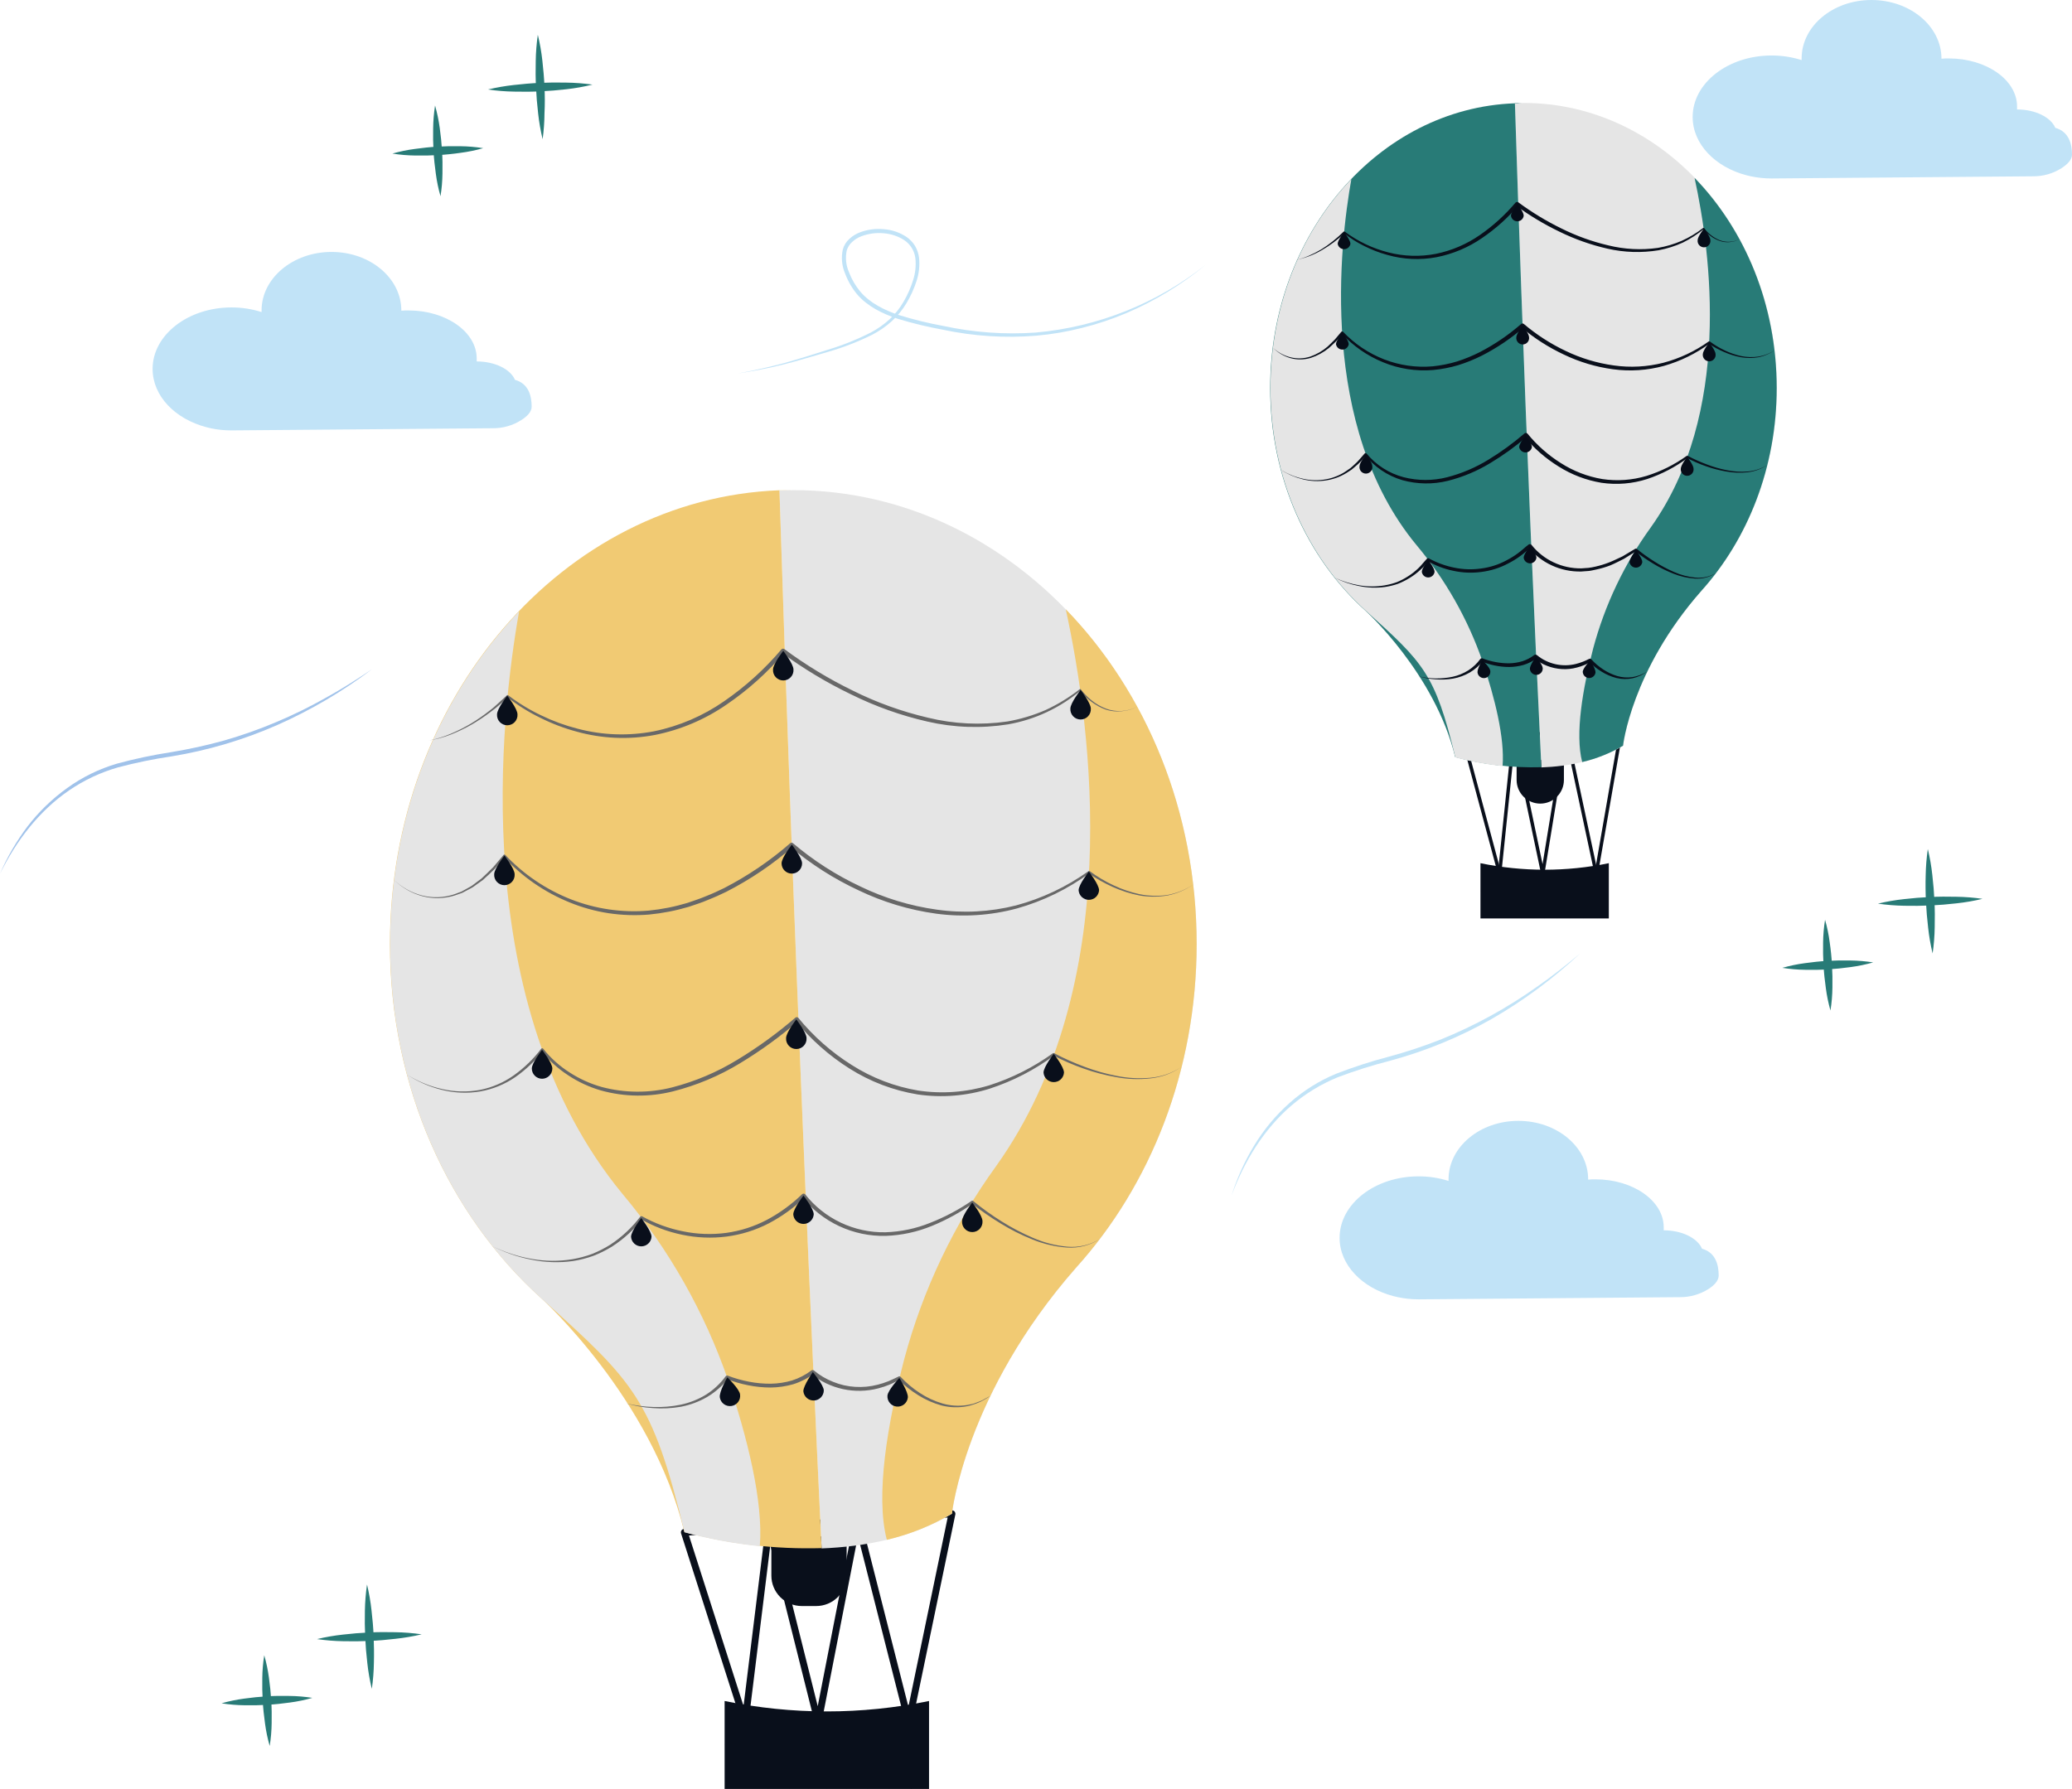 <svg width="601" height="519" viewBox="0 0 601 519" fill="none" xmlns="http://www.w3.org/2000/svg">
<g clip-path="url(#clip0_731_6757)">
<path d="M439.919 220.458H453.625V226.289C453.625 228.107 452.902 229.85 451.616 231.136C450.329 232.421 448.585 233.143 446.766 233.143C444.946 233.143 443.202 232.421 441.915 231.136C440.629 229.85 439.906 228.107 439.906 226.289V220.458H439.919Z" fill="#090F1B"/>
<path d="M463.001 253.422H434.972L424.584 214.725L470.391 210.941L463.001 253.422V253.422Z" stroke="#090F1B" stroke-linecap="round" stroke-linejoin="round"/>
<path d="M434.971 253.422L439.104 213.53L447.493 253.422L454.216 212.272L463 253.422H441.337" stroke="#090F1B" stroke-linecap="round" stroke-linejoin="round"/>
<path d="M223.74 445.736H245.576V457.127C245.576 458.284 245.348 459.431 244.905 460.5C244.462 461.569 243.812 462.541 242.993 463.36C242.174 464.178 241.201 464.827 240.131 465.27C239.061 465.713 237.914 465.941 236.756 465.941H232.561C231.403 465.941 230.256 465.713 229.185 465.27C228.115 464.827 227.143 464.178 226.324 463.36C225.505 462.541 224.855 461.569 224.412 460.5C223.968 459.431 223.74 458.284 223.74 457.127V445.736Z" fill="#090F1B"/>
<path d="M263.589 499.596H216.105L198.5 444.565L276.123 439.177L263.589 499.596Z" stroke="#090F1B" stroke-width="2" stroke-linecap="round" stroke-linejoin="round"/>
<path d="M216.104 499.596L223.098 442.864L237.31 499.596L248.722 441.088L263.588 499.596H226.886" stroke="#090F1B" stroke-width="2" stroke-linecap="round" stroke-linejoin="round"/>
<path d="M269.472 519H210.182V493.494C229.74 497.523 249.914 497.523 269.472 493.494V519Z" fill="#090F1B"/>
<path d="M216.709 494.69C217.191 496.632 217.513 498.611 217.671 500.607C217.856 502.579 217.955 504.552 217.942 506.524C217.93 508.497 217.856 510.469 217.683 512.442C217.521 514.437 217.195 516.416 216.709 518.359C216.232 516.415 215.91 514.436 215.746 512.442C215.574 510.469 215.475 508.497 215.487 506.524C215.5 504.552 215.574 502.579 215.759 500.607C215.913 498.612 216.23 496.633 216.709 494.69ZM222.84 519C222.362 517.074 222.044 515.111 221.89 513.132C221.705 511.172 221.606 509.224 221.606 507.264C221.606 505.304 221.705 503.356 221.878 501.396C222.042 499.417 222.364 497.455 222.84 495.528C223.328 497.453 223.65 499.416 223.802 501.396C224.164 505.3 224.164 509.228 223.802 513.132C223.644 515.111 223.322 517.074 222.84 519ZM228.959 519C228.478 517.124 228.156 515.21 227.997 513.28C227.635 509.471 227.635 505.636 227.997 501.827C228.149 499.896 228.471 497.982 228.959 496.107C229.435 497.985 229.757 499.898 229.921 501.827C230.094 503.738 230.193 505.649 230.193 507.547C230.193 509.446 230.094 511.369 229.909 513.28C229.754 515.21 229.436 517.123 228.959 519ZM234.4 519C233.924 517.148 233.602 515.259 233.437 513.354C233.265 511.468 233.166 509.594 233.166 507.708C233.166 505.822 233.252 503.935 233.437 502.062C233.595 500.155 233.917 498.266 234.4 496.415C234.883 498.266 235.205 500.155 235.362 502.062C235.551 503.938 235.642 505.822 235.633 507.708C235.633 509.594 235.535 511.468 235.362 513.354C235.198 515.259 234.876 517.148 234.4 519ZM239.828 519C239.352 517.156 239.03 515.276 238.866 513.378C238.693 511.505 238.594 509.68 238.594 507.757C238.594 505.834 238.693 504.059 238.866 502.136C239.024 500.238 239.346 498.357 239.828 496.514C240.31 498.357 240.632 500.238 240.79 502.136C240.979 504.003 241.07 505.88 241.062 507.757C241.062 509.631 240.963 511.455 240.79 513.378C240.626 515.276 240.304 517.156 239.828 519ZM245.577 519C245.096 517.149 244.774 515.26 244.615 513.354C244.426 511.474 244.335 509.585 244.343 507.695C244.343 505.809 244.43 503.935 244.602 502.049C244.765 500.139 245.091 498.246 245.577 496.391C246.053 498.247 246.375 500.14 246.539 502.049C246.712 503.935 246.811 505.809 246.798 507.695C246.806 509.585 246.716 511.474 246.527 513.354C246.372 515.259 246.054 517.148 245.577 519ZM251.671 519C251.188 517.116 250.866 515.194 250.709 513.255C250.347 509.438 250.347 505.595 250.709 501.778C250.861 499.843 251.183 497.925 251.671 496.046C252.147 497.927 252.469 499.844 252.633 501.778C252.806 503.701 252.905 505.612 252.905 507.523C252.905 509.434 252.806 511.344 252.621 513.255C252.468 515.194 252.15 517.115 251.671 519ZM257.84 519C257.361 517.061 257.043 515.086 256.89 513.095C256.705 511.135 256.606 509.162 256.606 507.202C256.606 505.242 256.705 503.27 256.877 501.297C257.042 499.311 257.364 497.34 257.84 495.405C258.327 497.338 258.649 499.309 258.802 501.297C258.987 503.27 259.086 505.23 259.073 507.202C259.061 509.175 258.987 511.135 258.802 513.095C258.644 515.086 258.322 517.061 257.84 519ZM264.353 494.455C264.832 496.482 265.153 498.543 265.316 500.619C265.488 502.666 265.587 504.7 265.587 506.783C265.587 508.867 265.501 510.876 265.316 512.947C265.161 515.024 264.839 517.085 264.353 519.111C263.868 517.085 263.546 515.024 263.391 512.947C263.218 510.901 263.12 508.854 263.12 506.783C263.12 504.712 263.218 502.703 263.391 500.619C263.554 498.543 263.875 496.482 264.353 494.455Z" fill="#090F1B"/>
<path d="M210.182 506.241C215.116 505.735 220.051 505.464 224.986 505.291C229.921 505.119 234.855 505.033 239.79 505.008C244.725 504.983 249.659 505.082 254.594 505.279C259.529 505.476 264.464 505.735 269.398 506.241C264.464 506.758 259.529 507.03 254.594 507.202C249.659 507.375 244.725 507.449 239.79 507.473C234.855 507.498 229.921 507.399 224.986 507.202C220.051 507.005 215.116 506.758 210.182 506.241Z" fill="#090F1B"/>
<path d="M238.31 449.225C234.806 375.817 231.718 302.389 229.045 228.94C227.992 200.043 227.005 171.159 226.084 142.287C227.429 142.287 228.773 142.201 230.13 142.201C294.714 142.201 347.096 201.177 347.096 273.911C347.096 310.673 333.698 343.896 312.133 367.8C279.872 404.5 276.11 439.178 276.11 439.178C264.464 446.18 250.856 448.732 238.31 449.225Z" fill="#E5E5E5"/>
<path d="M230.13 142.201H226.084C227.013 171.081 228 199.965 229.045 228.853C231.726 302.302 234.814 375.731 238.31 449.138C224.884 449.518 211.474 447.948 198.499 444.479C189.148 405.695 157.035 376.676 157.035 376.676C130.252 352.55 113.104 315.468 113.104 273.862C113.104 202.644 163.302 144.63 226.035 142.238H227.367C228.317 142.213 229.218 142.201 230.13 142.201Z" fill="#F1CA73"/>
<path d="M220.396 448.584C221.433 435.467 216.695 416.938 211.181 400.37C204.366 380.667 193.996 362.379 180.585 346.411C135.396 291.614 145.24 207.353 150.57 177.385C127.549 201.436 113.152 235.794 113.152 273.936C113.152 315.542 130.301 352.624 157.084 376.75C183.867 400.875 189.159 405.806 198.548 444.552C205.706 446.502 213.014 447.85 220.396 448.584Z" fill="#E5E5E5"/>
<path d="M257.234 446.734C253.854 433.778 257.469 412.87 262.292 394.267C267.689 374.123 276.733 355.137 288.977 338.25C326.456 285.635 316.784 211.902 309.135 176.756C332.464 200.82 347.096 235.411 347.096 273.862C347.096 310.623 333.698 343.847 312.133 367.75C279.872 404.45 276.11 439.128 276.11 439.128C270.244 442.613 263.878 445.179 257.234 446.734Z" fill="#F1CA73"/>
<path d="M114.326 255.309C116.606 257.479 119.406 259.028 122.456 259.808C125.493 260.566 128.683 260.455 131.659 259.488L133.843 258.674L135.891 257.54C136.224 257.343 136.582 257.182 136.89 256.96L137.828 256.258L139.691 254.852C140.826 253.78 141.961 252.72 143.046 251.598L146.069 248.023C146.133 247.96 146.22 247.925 146.309 247.925C146.399 247.925 146.485 247.96 146.55 248.023C151.854 253.648 158.332 258.038 165.524 260.881C172.706 263.711 180.445 264.842 188.137 264.185C191.964 263.807 195.745 263.056 199.425 261.941C201.239 261.312 203.127 260.708 204.854 259.968C205.742 259.599 206.643 259.253 207.506 258.847L210.109 257.614C216.972 254.065 223.383 249.707 229.207 244.633C229.318 244.537 229.46 244.485 229.607 244.485C229.755 244.485 229.897 244.537 230.008 244.633C235.925 249.648 242.479 253.859 249.501 257.158C256.505 260.55 263.998 262.826 271.707 263.901C279.395 264.998 287.225 264.579 294.752 262.668C302.281 260.642 309.385 257.28 315.725 252.744C315.779 252.706 315.843 252.686 315.91 252.686C315.976 252.686 316.041 252.706 316.095 252.744C318.248 254.343 320.559 255.718 322.991 256.849C325.423 258.005 327.982 258.874 330.615 259.438C333.261 259.964 335.977 260.035 338.646 259.648C341.288 259.162 343.805 258.152 346.048 256.677C343.815 258.201 341.298 259.261 338.646 259.796C335.964 260.252 333.224 260.252 330.541 259.796C327.869 259.274 325.265 258.446 322.781 257.33C320.289 256.22 317.912 254.866 315.688 253.287H316.058C309.706 257.943 302.569 261.421 294.986 263.556C287.352 265.614 279.383 266.129 271.546 265.072C263.74 263.997 256.148 261.713 249.044 258.304C241.901 254.979 235.23 250.722 229.207 245.644H230.008C224.111 250.781 217.607 255.178 210.64 258.736L208 259.968C207.111 260.375 206.198 260.72 205.298 261.103C203.509 261.892 201.597 262.446 199.771 263.087C196.007 264.204 192.144 264.955 188.236 265.331C184.323 265.65 180.386 265.518 176.504 264.937C172.622 264.338 168.825 263.282 165.191 261.793C157.907 258.839 151.371 254.304 146.056 248.516H146.575L143.478 252.103C142.355 253.225 141.171 254.285 140.011 255.345L138.173 256.652L137.211 257.343C136.878 257.577 136.508 257.725 136.175 257.922L134.065 259.031L131.82 259.82C128.779 260.748 125.539 260.803 122.468 259.981C119.398 259.149 116.593 257.54 114.326 255.309ZM118.064 311.77C121.194 313.735 124.636 315.152 128.242 315.961C131.83 316.788 135.549 316.876 139.173 316.22C142.772 315.51 146.175 314.034 149.153 311.893C152.129 309.757 154.766 307.184 156.975 304.262C157.004 304.223 157.04 304.19 157.083 304.165C157.125 304.141 157.172 304.125 157.22 304.119C157.269 304.113 157.318 304.118 157.365 304.132C157.412 304.146 157.455 304.169 157.493 304.201L157.567 304.262C159.704 306.955 162.277 309.272 165.179 311.116C168.067 312.994 171.225 314.424 174.542 315.357C181.219 317.13 188.237 317.172 194.935 315.48C201.639 313.755 208.047 311.038 213.946 307.418C219.855 303.829 225.459 299.759 230.699 295.251C230.76 295.197 230.83 295.156 230.906 295.13C230.983 295.104 231.064 295.094 231.144 295.099C231.225 295.105 231.303 295.127 231.375 295.163C231.447 295.2 231.511 295.251 231.563 295.312C235.96 300.684 241.201 305.305 247.083 308.996C252.945 312.727 259.498 315.242 266.353 316.393C273.231 317.413 280.25 316.9 286.906 314.889C293.532 312.781 299.778 309.631 305.411 305.557C305.466 305.52 305.53 305.5 305.596 305.5C305.662 305.5 305.726 305.52 305.781 305.557C308.628 307.071 311.575 308.389 314.602 309.501C317.618 310.644 320.725 311.527 323.892 312.14C327.06 312.786 330.305 312.973 333.527 312.694C336.761 312.438 339.878 311.374 342.594 309.6C339.898 311.433 336.784 312.561 333.539 312.879C330.302 313.225 327.031 313.101 323.83 312.509C320.624 311.953 317.472 311.129 314.405 310.044C311.329 308.974 308.335 307.68 305.448 306.173H305.818C300.142 310.372 293.827 313.631 287.116 315.826C280.343 317.969 273.172 318.547 266.143 317.515C259.125 316.363 252.412 313.809 246.404 310.007C240.447 306.246 235.143 301.541 230.699 296.077L231.588 296.175C226.283 300.756 220.6 304.88 214.6 308.503C208.591 312.152 202.071 314.885 195.256 316.615C188.361 318.351 181.133 318.262 174.283 316.356C170.887 315.37 167.662 313.869 164.722 311.905C161.754 309.977 159.131 307.564 156.962 304.768H157.567C155.285 307.723 152.569 310.317 149.511 312.46C146.433 314.584 142.931 316.014 139.247 316.652C135.553 317.262 131.772 317.103 128.143 316.183C124.558 315.293 121.15 313.8 118.064 311.77ZM142.837 361.537C146.428 363.305 150.254 364.551 154.199 365.235C158.117 365.942 162.127 365.971 166.054 365.322C168.005 364.982 169.921 364.467 171.779 363.781C173.61 363.041 175.373 362.142 177.047 361.093C180.358 358.905 183.277 356.175 185.682 353.019C185.753 352.93 185.852 352.87 185.962 352.847C186.073 352.825 186.188 352.842 186.287 352.895C189.966 354.939 193.941 356.399 198.068 357.222C202.191 358.08 206.428 358.238 210.603 357.691C214.764 357.123 218.794 355.829 222.508 353.869C226.215 351.886 229.628 349.396 232.649 346.473C232.706 346.415 232.774 346.369 232.849 346.338C232.924 346.306 233.005 346.29 233.086 346.29C233.168 346.29 233.249 346.306 233.324 346.338C233.399 346.369 233.467 346.415 233.524 346.473C236.292 349.98 239.833 352.8 243.871 354.714C247.909 356.628 252.335 357.583 256.804 357.506C261.288 357.365 265.712 356.43 269.869 354.744C274.062 353.095 278.056 350.978 281.774 348.433C281.846 348.376 281.935 348.345 282.027 348.345C282.118 348.345 282.208 348.376 282.279 348.433C284.904 350.585 287.665 352.566 290.545 354.362C293.423 356.172 296.439 357.755 299.563 359.096C302.693 360.479 306.026 361.349 309.433 361.673C312.85 362.014 316.282 361.198 319.179 359.355C316.306 361.28 312.87 362.187 309.42 361.932C305.99 361.677 302.622 360.882 299.44 359.577C296.248 358.305 293.173 356.758 290.249 354.954C287.308 353.178 284.485 351.214 281.798 349.074H282.304C278.569 351.713 274.546 353.922 270.313 355.657C266.047 357.413 261.501 358.394 256.89 358.554C252.239 358.661 247.627 357.692 243.413 355.723C239.199 353.753 235.498 350.836 232.599 347.2L233.524 347.286C230.42 350.292 226.907 352.845 223.087 354.868C219.235 356.876 215.059 358.19 210.751 358.751C206.454 359.297 202.096 359.118 197.859 358.221C193.616 357.353 189.541 355.804 185.793 353.635L186.41 353.524C183.918 356.723 180.902 359.478 177.491 361.673C175.764 362.735 173.943 363.634 172.05 364.36C170.148 365.042 168.186 365.541 166.19 365.852C162.192 366.406 158.128 366.272 154.174 365.457C150.226 364.7 146.408 363.38 142.837 361.537ZM181.611 407.138C184.215 407.767 186.878 408.122 189.556 408.198C192.214 408.288 194.873 408.06 197.476 407.52C200.063 406.975 202.538 405.991 204.792 404.61C207.006 403.204 208.939 401.398 210.492 399.285C210.562 399.193 210.66 399.126 210.771 399.095C210.882 399.064 211.001 399.07 211.108 399.112C213.108 399.878 215.173 400.464 217.277 400.863C219.362 401.265 221.482 401.459 223.606 401.442C225.695 401.403 227.77 401.084 229.774 400.493C231.769 399.853 233.641 398.882 235.313 397.621C235.426 397.533 235.565 397.485 235.708 397.485C235.851 397.485 235.99 397.533 236.103 397.621C237.777 399.01 239.664 400.121 241.691 400.912C243.715 401.741 245.862 402.229 248.045 402.354C250.231 402.495 252.426 402.287 254.546 401.738C255.609 401.474 256.652 401.136 257.668 400.727C258.692 400.32 259.666 399.803 260.665 399.346C260.76 399.303 260.865 399.29 260.967 399.31C261.069 399.33 261.162 399.382 261.233 399.457C262.881 401.224 264.737 402.784 266.76 404.105C268.781 405.441 270.988 406.471 273.311 407.162C275.644 407.847 278.1 408.007 280.503 407.631L282.292 407.261L283.994 406.632C284.574 406.435 285.129 406.17 285.647 405.843L287.264 404.956C285.264 406.42 282.977 407.445 280.552 407.964C278.1 408.44 275.573 408.373 273.15 407.766C270.745 407.109 268.45 406.099 266.34 404.771C264.214 403.453 262.255 401.885 260.505 400.098L261.11 400.197C260.073 400.702 259.086 401.27 258.025 401.701C256.968 402.143 255.88 402.506 254.768 402.786C251.409 403.665 247.889 403.739 244.496 403.002C241.102 402.265 237.931 400.738 235.239 398.545H236.029C234.242 399.896 232.234 400.926 230.095 401.59C227.96 402.203 225.753 402.527 223.532 402.552C221.331 402.547 219.137 402.324 216.981 401.886C214.819 401.46 212.7 400.837 210.652 400.024L211.281 399.852C209.582 402.032 207.49 403.876 205.113 405.288C202.754 406.656 200.18 407.615 197.501 408.124C194.834 408.587 192.12 408.72 189.42 408.518C186.773 408.359 184.153 407.896 181.611 407.138ZM124.467 214.824C126.636 214.396 128.753 213.739 130.783 212.864C132.815 212.006 134.786 211.009 136.68 209.881C138.566 208.732 140.379 207.469 142.109 206.096C142.997 205.443 143.786 204.691 144.576 203.988C145.366 203.285 146.18 202.472 147.043 201.72C147.095 201.675 147.161 201.651 147.228 201.651C147.296 201.651 147.362 201.675 147.413 201.72C150.39 203.985 153.594 205.935 156.975 207.538C160.342 209.178 163.868 210.471 167.498 211.397C174.748 213.318 182.339 213.579 189.704 212.161C197.024 210.663 203.959 207.684 210.084 203.409C216.251 199.157 221.826 194.108 226.665 188.393C226.769 188.281 226.91 188.21 227.062 188.194C227.214 188.178 227.367 188.218 227.492 188.307C233.724 192.922 240.369 196.954 247.342 200.351C254.284 203.817 261.608 206.456 269.165 208.216C276.701 210.058 284.521 210.43 292.198 209.314C296.019 208.649 299.746 207.531 303.301 205.985C306.814 204.364 310.126 202.341 313.171 199.957C313.189 199.938 313.211 199.923 313.236 199.912C313.26 199.902 313.286 199.897 313.313 199.897C313.339 199.897 313.365 199.902 313.39 199.912C313.414 199.923 313.436 199.938 313.455 199.957C314.4 201.192 315.499 202.302 316.724 203.261C317.946 204.235 319.311 205.017 320.77 205.578C322.233 206.132 323.798 206.368 325.36 206.269C326.929 206.164 328.464 205.767 329.887 205.097C328.475 205.793 326.942 206.211 325.372 206.33C323.819 206.508 322.246 206.353 320.758 205.874C319.266 205.33 317.865 204.566 316.601 203.606C315.328 202.651 314.183 201.537 313.196 200.29H313.479C307.446 205.387 300.166 208.79 292.383 210.152C284.59 211.389 276.63 211.109 268.943 209.326C261.294 207.576 253.878 204.932 246.848 201.448C239.785 198.048 233.053 194 226.739 189.355L227.578 189.269C222.666 195.059 216.993 200.16 210.714 204.432C204.437 208.766 197.336 211.766 189.852 213.246C182.346 214.648 174.618 214.31 167.263 212.26C163.6 211.273 160.045 209.918 156.654 208.216C153.244 206.557 150.026 204.532 147.056 202.176H147.438C146.612 202.928 145.797 203.692 144.971 204.407C144.144 205.122 143.281 205.849 142.368 206.49C140.602 207.833 138.756 209.068 136.841 210.189C134.909 211.283 132.906 212.247 130.845 213.073C128.788 213.883 126.649 214.469 124.467 214.824Z" fill="#686868"/>
<path d="M150.103 207.255C150.129 207.66 150.072 208.067 149.934 208.449C149.797 208.831 149.583 209.182 149.305 209.478C149.027 209.774 148.691 210.011 148.318 210.172C147.944 210.334 147.542 210.417 147.136 210.417C146.729 210.417 146.327 210.334 145.954 210.172C145.581 210.011 145.245 209.774 144.967 209.478C144.689 209.182 144.474 208.831 144.337 208.449C144.2 208.067 144.142 207.66 144.169 207.255C144.169 205.615 147.13 201.831 147.13 201.831C147.13 201.831 150.103 205.615 150.103 207.255ZM230.156 194.249C230.182 194.654 230.125 195.061 229.988 195.443C229.851 195.826 229.636 196.176 229.358 196.472C229.08 196.769 228.744 197.005 228.371 197.166C227.998 197.328 227.596 197.411 227.189 197.411C226.783 197.411 226.38 197.328 226.007 197.166C225.634 197.005 225.298 196.769 225.02 196.472C224.742 196.176 224.528 195.826 224.391 195.443C224.253 195.061 224.196 194.654 224.222 194.249C224.222 192.622 227.195 188.825 227.195 188.825C227.195 188.825 230.156 192.622 230.156 194.249ZM316.403 205.578C316.429 205.984 316.372 206.39 316.234 206.773C316.097 207.155 315.883 207.505 315.605 207.802C315.327 208.098 314.991 208.334 314.618 208.496C314.245 208.657 313.842 208.74 313.436 208.74C313.029 208.74 312.627 208.657 312.254 208.496C311.881 208.334 311.545 208.098 311.267 207.802C310.989 207.505 310.775 207.155 310.637 206.773C310.5 206.39 310.443 205.984 310.469 205.578C310.469 203.951 313.442 200.154 313.442 200.154C313.442 200.154 316.403 203.951 316.403 205.578ZM149.276 253.644C149.302 254.05 149.245 254.456 149.108 254.839C148.97 255.221 148.756 255.571 148.478 255.868C148.2 256.164 147.864 256.4 147.491 256.562C147.118 256.723 146.716 256.807 146.309 256.807C145.903 256.807 145.5 256.723 145.127 256.562C144.754 256.4 144.418 256.164 144.14 255.868C143.862 255.571 143.648 255.221 143.511 254.839C143.373 254.456 143.316 254.05 143.342 253.644C143.342 252.005 146.315 248.208 146.315 248.208C146.315 248.208 149.276 252.005 149.276 253.644ZM160.207 309.995C160.207 310.783 159.893 311.538 159.336 312.095C158.778 312.653 158.022 312.966 157.233 312.966C156.445 312.966 155.689 312.653 155.131 312.095C154.573 311.538 154.26 310.783 154.26 309.995C154.26 308.355 157.233 304.57 157.233 304.57C157.233 304.57 160.207 308.355 160.207 309.995ZM233.944 301.18C233.97 301.586 233.912 301.992 233.775 302.375C233.638 302.757 233.424 303.107 233.146 303.404C232.868 303.7 232.532 303.936 232.159 304.098C231.785 304.259 231.383 304.342 230.977 304.342C230.57 304.342 230.168 304.259 229.795 304.098C229.422 303.936 229.086 303.7 228.808 303.404C228.53 303.107 228.315 302.757 228.178 302.375C228.041 301.992 227.983 301.586 228.01 301.18C228.01 299.541 230.97 295.744 230.97 295.744C230.97 295.744 233.944 299.565 233.944 301.18ZM308.618 311.166C308.57 311.919 308.236 312.626 307.685 313.142C307.134 313.658 306.407 313.945 305.651 313.945C304.896 313.945 304.169 313.658 303.618 313.142C303.067 312.626 302.733 311.919 302.684 311.166C302.684 309.526 305.645 305.729 305.645 305.729C305.645 305.729 308.618 309.526 308.618 311.166ZM284.981 354.288C285.007 354.694 284.95 355.1 284.813 355.483C284.675 355.865 284.461 356.215 284.183 356.512C283.905 356.808 283.569 357.044 283.196 357.206C282.823 357.367 282.421 357.451 282.014 357.451C281.607 357.451 281.205 357.367 280.832 357.206C280.459 357.044 280.123 356.808 279.845 356.512C279.567 356.215 279.353 355.865 279.215 355.483C279.078 355.1 279.021 354.694 279.047 354.288C279.047 352.649 282.008 348.864 282.008 348.864C282.008 348.864 284.981 352.649 284.981 354.288ZM236.029 352.304C235.98 353.057 235.646 353.763 235.095 354.28C234.544 354.796 233.817 355.083 233.062 355.083C232.306 355.083 231.579 354.796 231.028 354.28C230.477 353.763 230.143 353.057 230.095 352.304C230.095 350.664 233.055 346.867 233.055 346.867C233.055 346.867 236.029 350.664 236.029 352.304ZM188.976 358.813C188.927 359.566 188.594 360.272 188.043 360.789C187.491 361.305 186.764 361.592 186.009 361.592C185.254 361.592 184.526 361.305 183.975 360.789C183.424 360.272 183.091 359.566 183.042 358.813C183.042 357.173 186.003 353.376 186.003 353.376C186.003 353.376 188.976 357.173 188.976 358.813ZM214.661 404.561C214.715 404.946 214.693 405.339 214.596 405.715C214.498 406.092 214.328 406.446 214.093 406.757C213.859 407.067 213.566 407.329 213.23 407.527C212.895 407.724 212.524 407.854 212.138 407.908C211.753 407.962 211.36 407.94 210.983 407.843C210.606 407.745 210.252 407.575 209.941 407.341C209.63 407.107 209.368 406.814 209.171 406.478C208.973 406.143 208.843 405.772 208.789 405.387C208.554 403.76 210.972 399.593 210.972 399.593C210.972 399.593 214.488 402.946 214.661 404.561ZM238.952 403.378C238.944 404.139 238.642 404.869 238.111 405.415C237.58 405.961 236.858 406.282 236.097 406.312C235.335 406.342 234.591 406.079 234.018 405.576C233.445 405.074 233.087 404.37 233.018 403.612C233.018 401.972 235.769 398.064 235.769 398.064C235.769 398.064 238.878 401.738 238.952 403.378ZM263.33 405.436C263.246 406.211 262.862 406.921 262.26 407.415C261.657 407.909 260.885 408.147 260.109 408.077C259.332 408.008 258.615 407.637 258.11 407.044C257.604 406.45 257.353 405.683 257.408 404.906C257.556 403.279 260.863 399.766 260.863 399.766C260.863 399.766 263.478 403.809 263.33 405.436ZM232.648 250.476C232.648 251.264 232.335 252.02 231.777 252.577C231.22 253.134 230.464 253.447 229.675 253.447C228.887 253.447 228.13 253.134 227.573 252.577C227.015 252.02 226.702 251.264 226.702 250.476C226.702 248.836 229.675 245.039 229.675 245.039C229.675 245.039 232.648 248.836 232.648 250.476ZM318.796 258.279C318.748 259.033 318.414 259.739 317.863 260.256C317.312 260.772 316.585 261.059 315.829 261.059C315.074 261.059 314.347 260.772 313.796 260.256C313.245 259.739 312.911 259.033 312.862 258.279C312.862 256.64 315.835 252.843 315.835 252.843C315.835 252.843 318.796 256.64 318.796 258.279Z" fill="#090F1B"/>
<path d="M466.652 266.453H429.42V250.427C441.702 252.954 454.37 252.954 466.652 250.427V266.453Z" fill="#090F1B"/>
<path d="M433.528 251.191C434.351 256.113 434.351 261.137 433.528 266.058C433.086 263.618 432.88 261.141 432.911 258.662C432.881 256.158 433.088 253.656 433.528 251.191ZM437.377 266.453C436.938 264.012 436.731 261.536 436.76 259.056C436.724 256.576 436.931 254.099 437.377 251.659C438.199 256.536 438.199 261.515 437.377 266.391V266.453ZM441.214 266.453C440.392 261.697 440.392 256.835 441.214 252.079C442.036 256.835 442.036 261.697 441.214 266.453ZM444.656 266.453C443.833 261.763 443.833 256.966 444.656 252.276C445.478 256.966 445.478 261.763 444.656 266.453ZM448.036 266.453C447.605 264.127 447.399 261.766 447.419 259.401C447.392 257.032 447.599 254.666 448.036 252.338C448.48 254.665 448.687 257.032 448.653 259.401C448.68 261.766 448.473 264.128 448.036 266.453ZM451.639 266.453C450.816 261.759 450.816 256.958 451.639 252.264C452.461 256.958 452.461 261.759 451.639 266.453ZM455.426 266.453C454.603 261.684 454.603 256.81 455.426 252.042C456.249 256.81 456.249 261.684 455.426 266.453ZM459.374 266.453C458.937 264.012 458.73 261.536 458.757 259.056C458.724 256.577 458.931 254.1 459.374 251.659C459.81 254.1 460.017 256.577 459.991 259.056C460.011 261.535 459.804 264.011 459.374 266.453ZM463.433 251.043C464.255 256.147 464.255 261.349 463.433 266.453C462.61 261.349 462.61 256.147 463.433 251.043Z" fill="#090F1B"/>
<path d="M429.42 258.44C432.529 258.193 435.588 258.07 438.734 257.971C441.88 257.873 444.903 257.848 448.036 257.823C451.17 257.799 454.205 257.823 457.35 257.971L462.001 258.144C463.544 258.243 465.098 258.304 466.652 258.44C465.098 258.588 463.544 258.649 462.001 258.748L457.35 258.921C454.242 259.032 451.182 259.044 448.036 259.056C444.89 259.069 441.868 259.056 438.734 258.921C435.601 258.785 432.529 258.699 429.42 258.44Z" fill="#090F1B"/>
<path d="M447.086 222.64C444.881 176.55 442.94 130.448 441.263 84.334C440.605 66.188 439.988 48.054 439.412 29.932C440.251 29.932 441.09 29.87 441.953 29.87C482.505 29.87 515.382 66.853 515.382 112.565C515.382 135.655 506.968 156.514 493.435 171.516C473.178 194.569 470.809 216.34 470.809 216.34C463.506 220.741 454.956 222.356 447.086 222.64Z" fill="#E5E5E5"/>
<path d="M441.953 29.87H439.412C439.987 48.008 440.604 66.143 441.262 84.273C442.907 130.387 444.848 176.489 447.085 222.578C438.656 222.821 430.237 221.836 422.091 219.656C416.219 195.371 396.011 177.126 396.011 177.126C379.196 161.975 368.426 138.688 368.426 112.565C368.426 67.864 399.946 31.423 439.338 29.969H440.164C440.806 29.882 441.373 29.87 441.953 29.87Z" fill="#287B77"/>
<path d="M435.834 222.245C436.488 214.01 433.54 202.373 430.048 191.968C425.765 179.592 419.246 168.105 410.815 158.079C382.441 123.672 388.609 70.761 391.977 51.949C377.506 67.051 368.5 88.624 368.5 112.565C368.5 138.688 379.27 161.975 396.085 177.126C412.9 192.276 416.256 195.371 422.128 219.718C426.619 220.94 431.203 221.785 435.834 222.245Z" fill="#E5E5E5"/>
<path d="M458.929 221.087C456.807 212.95 459.077 199.821 462.112 188.135C465.495 175.487 471.169 163.566 478.853 152.963C502.392 119.925 496.322 73.634 491.523 51.604C506.155 66.706 515.346 88.427 515.346 112.565C515.346 135.655 506.932 156.514 493.398 171.517C473.141 194.57 470.773 216.341 470.773 216.341C467.087 218.51 463.094 220.11 458.929 221.087Z" fill="#287B77"/>
<path d="M369.24 100.891C370.681 102.238 372.444 103.194 374.36 103.664C376.255 104.134 378.244 104.057 380.097 103.442C381.933 102.794 383.632 101.807 385.105 100.533C385.809 99.855 386.512 99.189 387.19 98.487L389.078 96.243C389.109 96.211 389.146 96.185 389.188 96.167C389.229 96.15 389.273 96.14 389.318 96.14C389.363 96.14 389.408 96.15 389.449 96.167C389.491 96.185 389.528 96.211 389.559 96.243C392.883 99.75 396.939 102.481 401.439 104.244C405.929 105.997 410.763 106.693 415.565 106.278C417.953 106.037 420.312 105.566 422.609 104.872C424.9 104.141 427.128 103.225 429.271 102.136C433.563 99.911 437.573 97.179 441.213 93.999C441.324 93.901 441.466 93.847 441.614 93.847C441.762 93.847 441.905 93.901 442.015 93.999C445.713 97.135 449.807 99.771 454.192 101.84C458.577 103.945 463.263 105.355 468.083 106.019C472.891 106.699 477.785 106.436 482.492 105.242C487.198 103.991 491.64 101.903 495.606 99.078C495.66 99.04 495.725 99.02 495.791 99.02C495.858 99.02 495.922 99.04 495.976 99.078C497.322 100.082 498.764 100.95 500.282 101.667C501.798 102.391 503.392 102.941 505.032 103.307C506.685 103.639 508.383 103.689 510.053 103.455C511.728 103.174 513.328 102.553 514.753 101.63C513.35 102.608 511.764 103.291 510.09 103.64C508.395 103.929 506.664 103.929 504.97 103.64C503.27 103.321 501.614 102.804 500.035 102.099C498.461 101.427 496.956 100.601 495.544 99.633H495.915C491.923 102.577 487.435 104.782 482.665 106.142C477.847 107.466 472.811 107.802 467.861 107.128C462.935 106.465 458.143 105.034 453.661 102.888C449.184 100.79 445.003 98.113 441.226 94.924H442.04C438.319 98.159 434.218 100.928 429.826 103.171C427.615 104.281 425.317 105.209 422.955 105.945C420.58 106.648 418.142 107.119 415.676 107.35C410.716 107.765 405.729 106.988 401.131 105.082C396.541 103.204 392.424 100.333 389.078 96.674H389.596L387.634 98.93C386.931 99.633 386.179 100.299 385.451 100.965C383.895 102.234 382.117 103.204 380.208 103.825C378.284 104.403 376.236 104.429 374.298 103.899C372.382 103.347 370.64 102.311 369.24 100.891ZM371.584 136.345C373.561 137.549 375.725 138.416 377.987 138.91C380.228 139.427 382.553 139.465 384.809 139.02C387.042 138.586 389.149 137.659 390.978 136.308L391.681 135.828C391.903 135.655 392.113 135.458 392.322 135.273L393.556 134.126C394.358 133.313 395.061 132.413 395.826 131.562C395.862 131.526 395.904 131.498 395.95 131.479C395.997 131.459 396.047 131.449 396.097 131.449C396.148 131.449 396.198 131.459 396.244 131.479C396.291 131.498 396.333 131.526 396.369 131.562C399.141 134.924 402.9 137.33 407.114 138.441C411.282 139.514 415.654 139.514 419.821 138.441C424.006 137.353 428.006 135.65 431.689 133.387C435.398 131.129 438.914 128.569 442.2 125.731C442.261 125.678 442.332 125.638 442.409 125.613C442.486 125.588 442.567 125.579 442.648 125.586C442.728 125.593 442.806 125.616 442.878 125.653C442.949 125.691 443.013 125.743 443.064 125.805C445.801 129.16 449.068 132.045 452.736 134.348C456.387 136.687 460.475 138.264 464.752 138.983C469.043 139.632 473.426 139.32 477.582 138.071C481.746 136.777 485.674 134.82 489.216 132.277C489.272 132.245 489.336 132.228 489.401 132.228C489.466 132.228 489.53 132.245 489.586 132.277C491.364 133.218 493.202 134.042 495.088 134.743C496.972 135.471 498.916 136.032 500.899 136.419C502.881 136.831 504.913 136.956 506.931 136.789C508.953 136.617 510.906 135.971 512.631 134.903C510.932 136.042 508.987 136.764 506.956 137.011C504.901 137.242 502.823 137.172 500.788 136.801C498.769 136.467 496.783 135.955 494.854 135.273C492.909 134.598 491.02 133.773 489.203 132.807H489.573C485.999 135.475 482.022 137.556 477.792 138.971C473.517 140.344 468.985 140.719 464.542 140.068C460.113 139.34 455.876 137.73 452.082 135.334C448.276 132.978 444.883 130.013 442.04 126.557L442.916 126.656C439.576 129.526 435.997 132.108 432.22 134.373C428.426 136.677 424.31 138.401 420.006 139.489C415.652 140.569 411.092 140.505 406.769 139.304C402.445 138.033 398.624 135.448 395.838 131.907H396.431C395.641 132.77 394.901 133.683 394.062 134.508L392.73 135.667C392.507 135.852 392.298 136.062 392.063 136.234L391.323 136.715C389.384 138.064 387.166 138.962 384.834 139.341C382.515 139.73 380.141 139.63 377.864 139.045C375.636 138.498 373.514 137.586 371.584 136.345ZM387.141 167.584C389.409 168.65 391.812 169.401 394.284 169.815C396.733 170.239 399.237 170.239 401.686 169.815C402.9 169.603 404.093 169.286 405.251 168.866C406.387 168.389 407.477 167.812 408.508 167.14C409.542 166.475 410.509 165.712 411.395 164.86C411.84 164.444 412.253 163.995 412.629 163.516L413.862 162.123C413.937 162.036 414.039 161.977 414.151 161.957C414.264 161.937 414.38 161.956 414.479 162.012C416.777 163.269 419.252 164.171 421.82 164.687C424.385 165.218 427.023 165.302 429.617 164.933C432.211 164.601 434.721 163.79 437.019 162.542C438.18 161.944 439.29 161.251 440.337 160.471C441.398 159.706 442.336 158.77 443.347 158.005C443.48 157.899 443.649 157.85 443.818 157.869C443.987 157.887 444.142 157.972 444.248 158.104C445.964 160.259 448.155 161.989 450.651 163.158C453.158 164.337 455.9 164.931 458.67 164.896L460.742 164.749C461.432 164.668 462.116 164.545 462.79 164.379C464.157 164.072 465.497 163.66 466.8 163.146C468.107 162.641 469.353 161.987 470.636 161.408L474.264 159.238C474.336 159.188 474.422 159.161 474.51 159.161C474.598 159.161 474.685 159.188 474.757 159.238C476.396 160.579 478.118 161.814 479.914 162.936C481.708 164.079 483.589 165.081 485.539 165.932C487.494 166.805 489.577 167.359 491.708 167.572C493.842 167.798 495.99 167.308 497.814 166.179C496.01 167.425 493.834 168.017 491.646 167.855C489.485 167.716 487.36 167.229 485.354 166.413C483.337 165.623 481.392 164.658 479.544 163.528C477.687 162.415 475.907 161.179 474.214 159.83H474.72L471.019 162.135C469.724 162.764 468.453 163.454 467.121 164.009C465.769 164.529 464.379 164.941 462.963 165.242C462.235 165.377 461.544 165.587 460.816 165.648L458.62 165.809C455.675 165.873 452.755 165.261 450.083 164.021C447.394 162.785 445.032 160.936 443.187 158.622L444.112 158.708C443.076 159.583 442.077 160.532 440.966 161.321C439.863 162.13 438.695 162.847 437.475 163.466C435.053 164.757 432.415 165.593 429.691 165.932C426.974 166.297 424.214 166.184 421.536 165.599C418.852 165.047 416.277 164.06 413.912 162.677L414.529 162.567L413.295 163.997C412.885 164.485 412.435 164.938 411.95 165.353C411.013 166.228 409.988 167.005 408.891 167.67C407.8 168.341 406.653 168.915 405.461 169.384C404.257 169.793 403.018 170.094 401.76 170.284C399.242 170.626 396.684 170.535 394.198 170.013C391.738 169.556 389.36 168.737 387.141 167.584ZM411.481 196.221C413.103 196.583 414.756 196.785 416.416 196.825C418.074 196.85 419.729 196.689 421.351 196.345C422.955 195.99 424.486 195.365 425.879 194.496C427.247 193.614 428.44 192.485 429.395 191.167C429.467 191.079 429.566 191.016 429.677 190.987C429.788 190.958 429.905 190.965 430.011 191.007C431.243 191.479 432.515 191.838 433.811 192.079C435.108 192.327 436.426 192.446 437.747 192.437C439.051 192.411 440.346 192.208 441.596 191.833C442.819 191.438 443.967 190.838 444.988 190.058C445.104 189.971 445.245 189.923 445.389 189.923C445.534 189.923 445.675 189.971 445.79 190.058C447.351 191.348 449.195 192.251 451.172 192.694C453.148 193.138 455.202 193.109 457.165 192.609C458.484 192.271 459.76 191.778 460.964 191.142C461.061 191.101 461.168 191.09 461.271 191.11C461.374 191.13 461.469 191.179 461.544 191.253C462.56 192.362 463.708 193.344 464.962 194.175C466.213 195.013 467.581 195.665 469.02 196.11C470.471 196.547 471.999 196.661 473.499 196.443C475.01 196.192 476.457 195.643 477.755 194.828C476.508 195.77 475.073 196.434 473.548 196.776C471.999 197.097 470.398 197.071 468.86 196.702C467.33 196.306 465.87 195.678 464.53 194.841C463.182 194.015 461.94 193.03 460.829 191.907L461.433 192.005C460.779 192.326 460.2 192.696 459.484 192.967C458.812 193.25 458.119 193.481 457.411 193.657C455.995 194.049 454.523 194.203 453.057 194.113C450.088 193.941 447.248 192.842 444.939 190.97H445.741C444.593 191.832 443.302 192.487 441.929 192.905C440.569 193.296 439.162 193.5 437.747 193.509C436.35 193.507 434.957 193.363 433.589 193.078C432.219 192.799 430.88 192.387 429.592 191.845L430.209 191.685C429.132 193.057 427.81 194.219 426.31 195.112C424.808 195.975 423.168 196.572 421.462 196.875C419.779 197.154 418.067 197.224 416.367 197.084C414.711 196.983 413.072 196.693 411.481 196.221ZM375.606 75.471C376.963 75.203 378.286 74.79 379.554 74.238C380.828 73.691 382.064 73.061 383.255 72.352C384.431 71.627 385.56 70.828 386.635 69.96C387.712 69.1 388.741 68.182 389.719 67.211C389.769 67.168 389.832 67.144 389.898 67.144C389.964 67.144 390.028 67.168 390.077 67.211C393.836 70.011 398.107 72.051 402.648 73.215C407.173 74.385 411.902 74.533 416.49 73.646C421.064 72.713 425.4 70.859 429.234 68.197C433.084 65.531 436.565 62.369 439.585 58.791C439.688 58.679 439.83 58.608 439.982 58.592C440.134 58.576 440.287 58.616 440.411 58.705C444.313 61.594 448.471 64.119 452.834 66.249C457.174 68.421 461.754 70.076 466.479 71.181C471.186 72.349 476.074 72.6 480.876 71.92C483.261 71.513 485.589 70.822 487.809 69.862C490.002 68.872 492.072 67.631 493.978 66.163C494.018 66.127 494.071 66.107 494.126 66.107C494.18 66.107 494.233 66.127 494.274 66.163C495.439 67.729 497.008 68.948 498.814 69.689C499.726 70.038 500.701 70.193 501.676 70.145C502.681 70.09 503.666 69.839 504.575 69.405C503.69 69.86 502.728 70.145 501.738 70.244C500.739 70.343 499.732 70.217 498.789 69.874C497.839 69.545 496.948 69.067 496.149 68.456C495.341 67.859 494.616 67.158 493.99 66.373H494.286C492.393 67.943 490.323 69.288 488.118 70.379C485.864 71.405 483.495 72.154 481.061 72.611C476.142 73.412 471.115 73.253 466.257 72.142C461.439 71.042 456.765 69.388 452.329 67.211C447.88 65.071 443.639 62.525 439.659 59.605L440.498 59.519C437.401 63.168 433.823 66.382 429.863 69.073C425.894 71.805 421.405 73.694 416.675 74.62C411.943 75.505 407.07 75.281 402.439 73.967C400.134 73.336 397.898 72.477 395.764 71.403C393.613 70.353 391.586 69.067 389.719 67.569H390.102C389.082 68.525 388.011 69.426 386.894 70.268C385.776 71.11 384.606 71.88 383.391 72.574C380.982 73.98 378.348 74.96 375.606 75.471Z" fill="#090F1B"/>
<path d="M391.706 70.725C391.634 71.163 391.409 71.562 391.07 71.85C390.731 72.137 390.301 72.295 389.856 72.295C389.411 72.295 388.981 72.137 388.642 71.85C388.303 71.562 388.077 71.163 388.005 70.725C388.005 69.689 389.868 67.31 389.868 67.31C389.868 67.31 391.706 69.689 391.706 70.725ZM441.966 62.563C441.914 63.017 441.696 63.436 441.355 63.739C441.014 64.043 440.573 64.211 440.116 64.211C439.659 64.211 439.218 64.043 438.877 63.739C438.535 63.436 438.318 63.017 438.265 62.563C438.265 61.528 440.128 59.149 440.128 59.149C440.128 59.149 441.966 61.528 441.966 62.563ZM496.113 69.677C496.143 69.937 496.118 70.202 496.038 70.452C495.959 70.702 495.828 70.933 495.653 71.129C495.478 71.325 495.264 71.482 495.024 71.589C494.785 71.697 494.525 71.752 494.262 71.752C493.999 71.752 493.74 71.697 493.5 71.589C493.26 71.482 493.046 71.325 492.871 71.129C492.697 70.933 492.565 70.702 492.486 70.452C492.407 70.202 492.381 69.937 492.412 69.677C492.412 68.641 494.274 66.262 494.274 66.262C494.274 66.262 496.113 68.641 496.113 69.677ZM391.213 99.855C391.141 100.294 390.915 100.692 390.576 100.98C390.237 101.268 389.807 101.426 389.362 101.426C388.917 101.426 388.487 101.268 388.148 100.98C387.809 100.692 387.584 100.294 387.512 99.855C387.512 98.832 389.387 96.453 389.387 96.453C389.387 96.453 391.213 98.82 391.213 99.855ZM398.047 135.223C398.091 135.492 398.076 135.766 398.004 136.028C397.931 136.29 397.802 136.533 397.626 136.74C397.45 136.947 397.231 137.113 396.984 137.227C396.737 137.341 396.469 137.4 396.197 137.4C395.925 137.4 395.656 137.341 395.41 137.227C395.163 137.113 394.944 136.947 394.768 136.74C394.592 136.533 394.463 136.29 394.39 136.028C394.317 135.766 394.302 135.492 394.346 135.223C394.346 134.2 396.222 131.821 396.222 131.821C396.222 131.821 398.047 134.2 398.047 135.223ZM444.347 129.688C444.275 130.127 444.05 130.526 443.711 130.813C443.372 131.101 442.942 131.259 442.497 131.259C442.052 131.259 441.622 131.101 441.283 130.813C440.944 130.526 440.718 130.127 440.646 129.688C440.646 128.665 442.522 126.286 442.522 126.286C442.522 126.286 444.347 128.665 444.347 129.688ZM491.227 135.963C491.257 136.224 491.232 136.488 491.153 136.738C491.074 136.989 490.942 137.219 490.768 137.415C490.593 137.611 490.379 137.768 490.139 137.876C489.899 137.983 489.639 138.039 489.377 138.039C489.114 138.039 488.854 137.983 488.615 137.876C488.375 137.768 488.161 137.611 487.986 137.415C487.811 137.219 487.68 136.989 487.601 136.738C487.521 136.488 487.496 136.224 487.526 135.963C487.526 134.928 489.389 132.548 489.389 132.548C489.389 132.548 491.227 134.928 491.227 135.963ZM476.361 163.035C476.309 163.489 476.091 163.907 475.75 164.211C475.409 164.515 474.968 164.683 474.511 164.683C474.054 164.683 473.613 164.515 473.272 164.211C472.93 163.907 472.713 163.489 472.66 163.035C472.66 162.012 474.523 159.633 474.523 159.633C474.523 159.633 476.361 162.012 476.361 163.035ZM445.655 161.79C445.603 162.244 445.385 162.662 445.044 162.966C444.703 163.27 444.262 163.438 443.805 163.438C443.348 163.438 442.907 163.27 442.565 162.966C442.224 162.662 442.007 162.244 441.954 161.79C441.954 160.754 443.817 158.375 443.817 158.375C443.817 158.375 445.655 160.754 445.655 161.79ZM416.108 165.883C416.056 166.336 415.838 166.755 415.497 167.059C415.156 167.362 414.715 167.53 414.258 167.53C413.801 167.53 413.36 167.362 413.019 167.059C412.677 166.755 412.46 166.336 412.407 165.883C412.407 164.847 414.27 162.468 414.27 162.468C414.27 162.468 416.108 164.847 416.108 165.883ZM432.27 194.606C432.304 194.849 432.29 195.096 432.228 195.334C432.166 195.571 432.059 195.794 431.911 195.99C431.763 196.186 431.578 196.35 431.367 196.475C431.155 196.599 430.921 196.681 430.678 196.715C430.435 196.749 430.188 196.734 429.95 196.673C429.713 196.611 429.49 196.504 429.294 196.356C429.098 196.208 428.933 196.024 428.809 195.812C428.684 195.601 428.603 195.367 428.569 195.124C428.421 194.101 429.938 191.488 429.938 191.488C429.938 191.488 432.122 193.546 432.27 194.606ZM447.481 193.854C447.493 194.099 447.455 194.344 447.371 194.574C447.287 194.805 447.158 195.016 446.992 195.196C446.825 195.376 446.625 195.522 446.402 195.624C446.179 195.725 445.937 195.782 445.692 195.79C445.199 195.807 444.719 195.628 444.356 195.294C443.994 194.959 443.778 194.495 443.755 194.002C443.755 192.979 445.495 190.526 445.495 190.526C445.495 190.526 447.444 192.831 447.481 193.854ZM462.791 195.149C462.715 195.613 462.466 196.032 462.094 196.32C461.722 196.608 461.254 196.745 460.786 196.703C460.317 196.661 459.881 196.442 459.567 196.092C459.252 195.742 459.082 195.286 459.09 194.816C459.189 193.793 461.261 191.586 461.261 191.586C461.261 191.586 462.89 194.126 462.791 195.149ZM443.521 97.858C443.551 98.119 443.526 98.383 443.446 98.633C443.367 98.883 443.236 99.114 443.061 99.31C442.886 99.506 442.672 99.663 442.432 99.77C442.193 99.878 441.933 99.933 441.67 99.933C441.408 99.933 441.148 99.878 440.908 99.77C440.669 99.663 440.454 99.506 440.279 99.31C440.105 99.114 439.973 98.883 439.894 98.633C439.815 98.383 439.79 98.119 439.82 97.858C439.82 96.835 441.683 94.443 441.683 94.443C441.683 94.443 443.521 96.835 443.521 97.858ZM497.618 102.752C497.648 103.013 497.623 103.277 497.543 103.527C497.464 103.778 497.333 104.008 497.158 104.204C496.983 104.4 496.769 104.557 496.529 104.665C496.29 104.772 496.03 104.827 495.767 104.827C495.505 104.827 495.245 104.772 495.005 104.665C494.765 104.557 494.551 104.4 494.376 104.204C494.202 104.008 494.07 103.778 493.991 103.527C493.912 103.277 493.887 103.013 493.917 102.752C493.917 101.729 495.78 99.35 495.78 99.35C495.78 99.35 497.618 101.729 497.618 102.752Z" fill="#060C18"/>
<path d="M498.517 370.068C498.517 367.134 497.728 363.386 493.681 362.277C492.374 359.207 487.895 356.939 482.578 356.939V356.076C482.578 348.383 473.708 342.146 462.765 342.146C462.05 342.146 461.347 342.146 460.656 342.232V342.146C460.656 332.776 451.588 325.182 440.411 325.182C429.234 325.182 420.166 332.776 420.166 342.146V342.614C417.35 341.721 414.411 341.272 411.456 341.283C398.811 341.283 388.559 349.271 388.559 359.121C388.559 366.974 395.086 373.643 404.141 376.022L405.436 376.33C407.415 376.75 409.433 376.96 411.456 376.959C413.541 376.959 487.291 376.33 487.291 376.33C490.211 376.351 493.075 375.534 495.544 373.976C497.173 372.928 498.517 371.584 498.517 370.068ZM154.209 117.989C154.209 115.055 153.432 111.308 149.373 110.198C148.066 107.129 143.587 104.86 138.27 104.86V103.985C138.27 96.305 129.4 90.067 118.531 90.067C117.816 90.067 117.1 90.067 116.409 90.141V90.067C116.409 80.698 107.354 73.091 96.165 73.091C84.975 73.091 75.871 80.698 75.871 90.067V90.535C73.055 89.639 70.116 89.186 67.161 89.192C54.516 89.192 44.264 97.18 44.264 107.03C44.264 114.895 50.79 121.552 59.845 123.931L61.079 124.239C63.058 124.658 65.076 124.869 67.099 124.868C69.184 124.868 142.933 124.239 142.933 124.239C145.854 124.268 148.721 123.45 151.187 121.885C152.877 120.812 154.209 119.506 154.209 117.989ZM600.999 44.886C600.999 41.952 600.21 38.216 596.163 37.094C594.855 34.025 590.377 31.756 585.06 31.756V30.881C585.06 23.189 576.19 16.951 565.247 16.951C564.532 16.951 563.828 16.951 563.138 17.037V16.951C563.101 7.594 554.033 0 542.819 0C531.605 0 522.574 7.594 522.574 16.963V17.431C519.756 16.545 516.819 16.096 513.864 16.1C501.219 16.1 490.967 24.088 490.967 33.938C490.967 41.791 497.493 48.461 506.549 50.84L507.844 51.148C509.823 51.567 511.841 51.778 513.864 51.777C515.949 51.777 589.699 51.148 589.699 51.148C592.62 51.175 595.486 50.358 597.952 48.793C599.568 47.745 600.999 46.402 600.999 44.886Z" fill="#C1E3F7"/>
<path d="M575.03 260.77C572.549 261.367 570.031 261.804 567.492 262.077C564.976 262.372 562.455 262.578 559.93 262.693C557.405 262.808 554.876 262.837 552.343 262.779C549.791 262.733 547.245 262.527 544.719 262.163C547.2 261.564 549.718 261.128 552.257 260.856C554.773 260.56 557.294 260.355 559.819 260.24C562.348 260.116 564.877 260.104 567.406 260.166C569.958 260.202 572.505 260.404 575.03 260.77Z" fill="#287B77"/>
<path d="M560.571 276.611C559.973 274.131 559.536 271.615 559.264 269.079C558.968 266.564 558.758 264.045 558.634 261.522C558.511 258.999 558.486 256.471 558.56 253.94C558.608 251.39 558.814 248.846 559.177 246.322C559.775 248.801 560.212 251.317 560.485 253.854C560.781 256.369 560.987 258.888 561.102 261.411C561.225 263.876 561.238 266.465 561.176 268.992C561.14 271.542 560.938 274.087 560.571 276.611ZM529.372 266.847C529.981 268.985 530.431 271.165 530.716 273.369C531.037 275.551 531.259 277.733 531.382 279.927C531.506 282.121 531.555 284.316 531.506 286.522C531.481 288.748 531.292 290.969 530.938 293.167C530.33 291.025 529.88 288.841 529.594 286.633C529.285 284.451 529.051 282.269 528.927 280.075C528.804 277.881 528.755 275.686 528.804 273.48C528.828 271.258 529.018 269.041 529.372 266.847Z" fill="#287B77"/>
<path d="M543.326 279.212C541.186 279.82 539.005 280.273 536.8 280.568C534.616 280.876 532.433 281.098 530.237 281.234C528.041 281.369 525.833 281.406 523.637 281.357C521.409 281.332 519.187 281.143 516.987 280.79C519.126 280.178 521.307 279.725 523.513 279.434C525.697 279.126 527.893 278.892 530.089 278.768C532.285 278.645 534.481 278.608 536.689 278.657C538.912 278.683 541.13 278.869 543.326 279.212ZM171.853 24.545C169.372 25.156 166.854 25.605 164.315 25.888C161.798 26.184 159.277 26.39 156.752 26.505C154.285 26.628 151.694 26.64 149.165 26.579C146.613 26.544 144.066 26.338 141.541 25.962C144.024 25.37 146.541 24.934 149.079 24.655C151.546 24.372 154.112 24.15 156.641 24.039C159.17 23.928 161.699 23.904 164.228 23.965C166.779 23.999 169.326 24.192 171.853 24.545Z" fill="#287B77"/>
<path d="M157.393 40.386C156.795 37.906 156.358 35.39 156.086 32.853C155.789 30.339 155.584 27.82 155.469 25.297C155.345 22.769 155.333 20.242 155.395 17.715C155.431 15.165 155.632 12.62 155.999 10.096C156.601 12.572 157.042 15.084 157.319 17.616C157.603 20.144 157.825 22.659 157.936 25.186C158.047 27.713 158.072 30.24 157.936 32.767C157.92 35.316 157.738 37.861 157.393 40.386ZM126.193 30.61C126.8 32.749 127.254 34.928 127.551 37.131C127.859 39.313 128.081 41.508 128.217 43.702C128.352 45.896 128.389 48.091 128.34 50.297C128.316 52.519 128.126 54.736 127.773 56.93C127.159 54.793 126.705 52.613 126.416 50.408C126.107 48.226 125.873 46.044 125.749 43.85C125.626 41.656 125.589 39.449 125.638 37.255C125.665 35.029 125.85 32.809 126.193 30.61Z" fill="#287B77"/>
<path d="M140.159 42.987C138.015 43.595 135.83 44.044 133.62 44.331C131.437 44.651 129.253 44.873 127.057 44.996C124.861 45.12 122.665 45.169 120.457 45.12C118.234 45.096 116.015 44.906 113.82 44.553C115.959 43.943 118.14 43.494 120.346 43.209C122.53 42.901 124.713 42.667 126.909 42.543C129.105 42.42 131.301 42.371 133.509 42.42C135.737 42.445 137.959 42.634 140.159 42.987ZM122.308 474.152C119.812 474.741 117.282 475.173 114.733 475.446C112.265 475.742 109.699 475.964 107.17 476.075C104.641 476.186 102.112 476.21 99.583 476.149C97.031 476.108 94.484 475.902 91.959 475.532C94.441 474.935 96.959 474.498 99.497 474.226C102.013 473.93 104.534 473.724 107.059 473.609C109.527 473.486 112.117 473.474 114.646 473.535C117.211 473.574 119.77 473.78 122.308 474.152Z" fill="#287B77"/>
<path d="M107.849 489.98C107.251 487.505 106.814 484.993 106.541 482.46C106.245 479.946 106.039 477.422 105.924 474.891C105.809 472.36 105.78 469.833 105.838 467.31C105.885 464.76 106.091 462.215 106.455 459.691C107.053 462.171 107.49 464.687 107.762 467.223C108.058 469.689 108.28 472.265 108.379 474.78C108.478 477.295 108.527 479.835 108.453 482.374C108.417 484.92 108.215 487.461 107.849 489.98ZM76.649 480.217C77.257 482.355 77.71 484.535 78.006 486.738C78.314 488.92 78.536 491.102 78.672 493.297C78.808 495.491 78.845 497.698 78.796 499.892C78.771 502.118 78.581 504.339 78.228 506.537C77.615 504.399 77.162 502.219 76.871 500.015C76.562 497.833 76.328 495.639 76.205 493.444C76.081 491.25 76.032 489.056 76.081 486.849C76.106 484.627 76.295 482.41 76.649 480.217Z" fill="#287B77"/>
<path d="M90.601 492.582C88.462 493.195 86.281 493.648 84.075 493.938C81.891 494.246 79.707 494.48 77.511 494.603C75.316 494.727 73.12 494.776 70.911 494.727C68.684 494.702 66.461 494.513 64.262 494.16C66.406 493.552 68.591 493.099 70.8 492.804C72.984 492.495 75.168 492.273 77.363 492.138C79.559 492.002 81.755 491.978 83.964 492.027C86.186 492.053 88.404 492.238 90.601 492.582Z" fill="#287B77"/>
<path d="M0 253.496C2.115 248.6 4.807 243.973 8.019 239.714C11.28 235.475 15.145 231.737 19.492 228.619C23.861 225.467 28.733 223.078 33.902 221.555C39.057 220.151 44.288 219.04 49.569 218.227C54.801 217.374 59.982 216.234 65.089 214.812C70.179 213.35 75.176 211.584 80.054 209.523C84.947 207.472 89.718 205.139 94.34 202.533C98.991 199.981 103.481 197.134 107.91 194.15C99.403 200.581 90.185 206.012 80.436 210.337C70.641 214.647 60.341 217.704 49.779 219.435C44.542 220.208 39.352 221.274 34.235 222.628C29.179 224.079 24.39 226.331 20.047 229.297C11.3 235.288 4.676 243.979 0 253.496Z" fill="#A0C2EA"/>
<path d="M357.212 346.879C358.81 341.79 361.014 336.91 363.775 332.345C366.557 327.747 370.013 323.591 374.027 320.017C378.038 316.433 382.626 313.553 387.598 311.499C392.575 309.569 397.658 307.922 402.821 306.568C407.94 305.186 412.977 303.519 417.909 301.575C422.82 299.588 427.611 297.315 432.257 294.77C436.911 292.221 441.413 289.406 445.741 286.338C450.096 283.317 454.266 280.026 458.337 276.599C450.556 283.895 441.958 290.27 432.714 295.596C423.417 300.876 413.489 304.96 403.167 307.751C398.031 309.058 392.973 310.655 388.017 312.534C383.14 314.533 378.613 317.296 374.607 320.72C366.576 327.599 360.876 336.943 357.212 346.879ZM214.031 108.349C218.473 107.527 222.873 106.545 227.232 105.403C231.587 104.17 235.867 102.838 240.161 101.458C244.462 100.156 248.64 98.477 252.645 96.44C254.604 95.394 256.424 94.106 258.061 92.606C259.678 91.09 261.059 89.341 262.157 87.416C263.269 85.505 264.163 83.474 264.822 81.364C265.508 79.292 265.744 77.098 265.513 74.928C265.386 73.877 265.036 72.866 264.484 71.962C263.933 71.058 263.194 70.283 262.318 69.689C260.499 68.512 258.41 67.816 256.248 67.667C254.079 67.472 251.894 67.771 249.857 68.543C248.863 68.907 247.952 69.469 247.18 70.195C246.414 70.868 245.861 71.751 245.589 72.734C245.16 74.832 245.393 77.011 246.255 78.972C247.03 81.018 248.139 82.922 249.537 84.606C252.374 87.947 256.495 89.956 260.64 91.374C264.921 92.707 269.28 93.777 273.692 94.579C282.481 96.471 291.494 97.11 300.463 96.477C318.487 94.862 335.643 88.004 349.81 76.753C342.838 82.521 335.073 87.258 326.753 90.819C322.581 92.584 318.279 94.022 313.885 95.121C309.521 96.235 305.073 96.994 300.586 97.39C291.532 98.13 282.418 97.549 273.532 95.664C269.064 94.856 264.648 93.786 260.307 92.459C256.026 91.016 251.671 88.957 248.599 85.37C247.115 83.577 245.943 81.547 245.132 79.366C244.183 77.164 243.95 74.719 244.466 72.376C244.792 71.18 245.461 70.104 246.391 69.282C247.276 68.466 248.31 67.83 249.438 67.408C251.636 66.58 253.996 66.268 256.334 66.496C258.696 66.655 260.976 67.428 262.947 68.74C263.938 69.429 264.778 70.314 265.414 71.341C266.022 72.379 266.416 73.527 266.574 74.719C266.829 77.043 266.572 79.395 265.821 81.61C265.111 83.793 264.159 85.889 262.984 87.86C261.815 89.845 260.355 91.645 258.653 93.198C256.95 94.729 255.06 96.038 253.028 97.094C248.96 99.111 244.72 100.761 240.358 102.025C236.028 103.258 231.722 104.614 227.318 105.723C222.914 106.833 218.497 107.659 214.031 108.349Z" fill="#C1E3F7"/>
</g>
<defs>
<clipPath id="clip0_731_6757">
<rect width="601" height="519" fill="white"/>
</clipPath>
</defs>
</svg>
